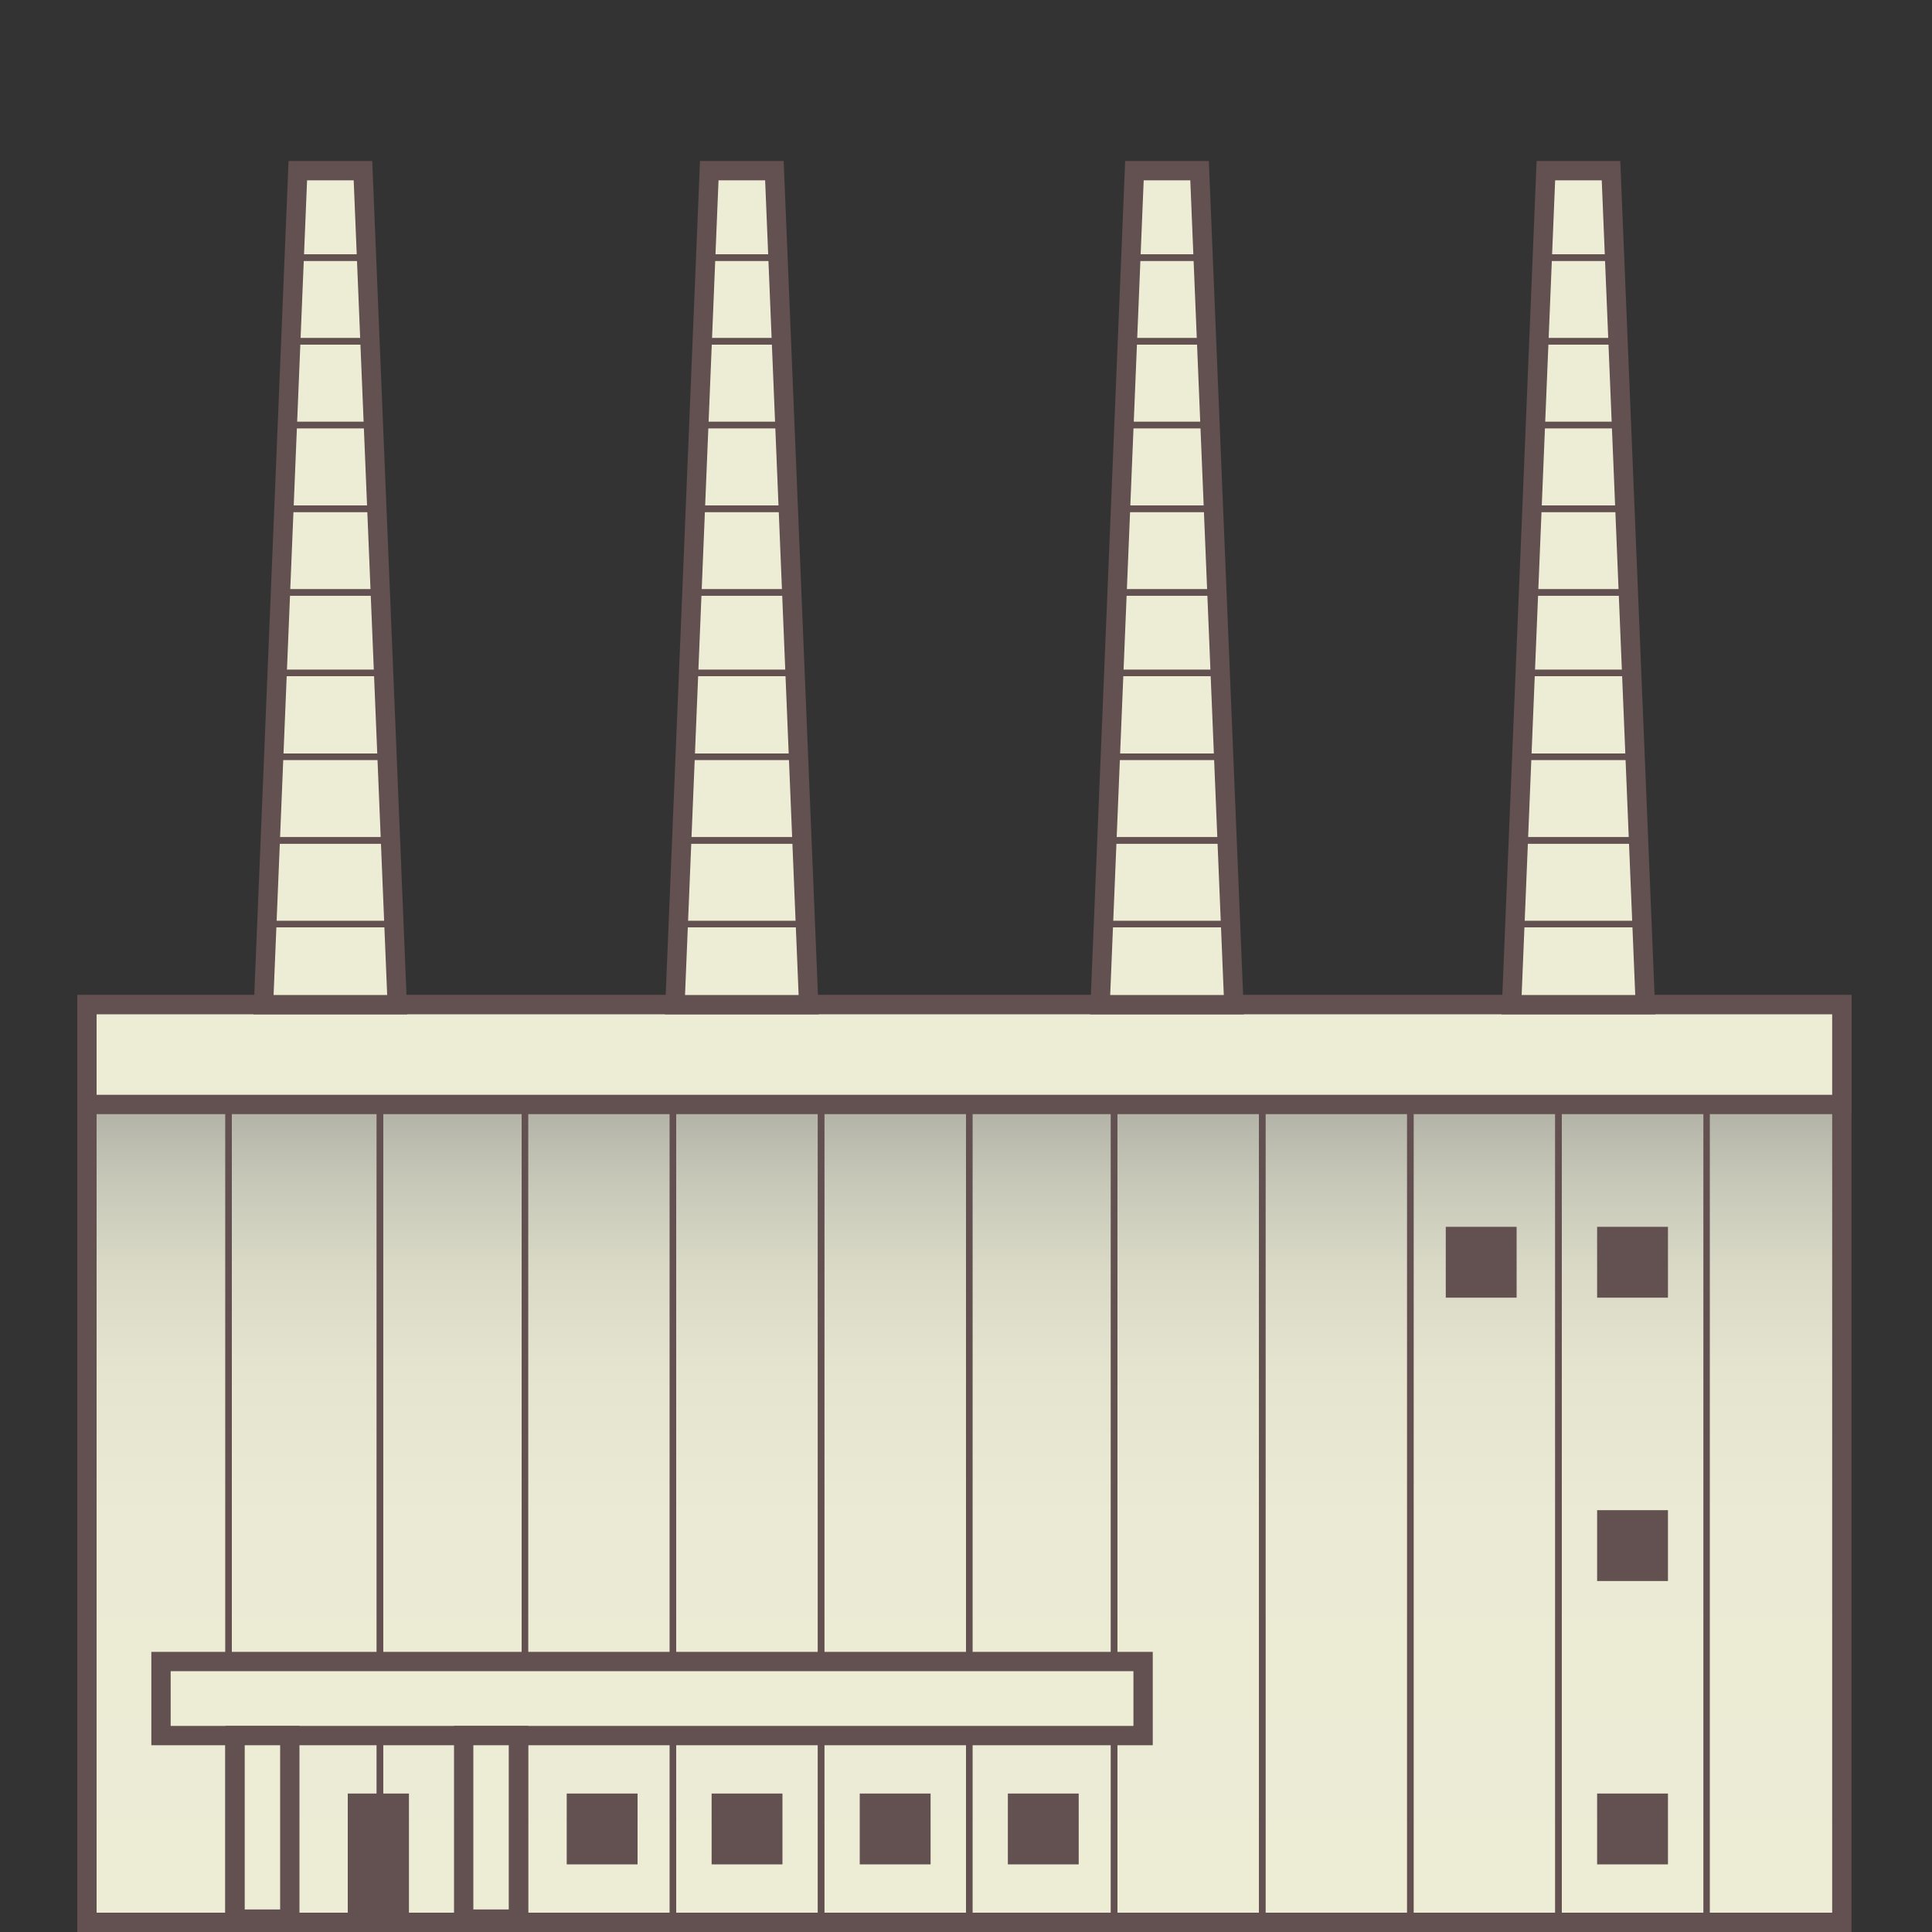 <?xml version="1.0" encoding="utf-8"?>
<!-- Generator: Adobe Illustrator 15.0.0, SVG Export Plug-In . SVG Version: 6.00 Build 0)  -->
<!DOCTYPE svg PUBLIC "-//W3C//DTD SVG 1.1//EN" "http://www.w3.org/Graphics/SVG/1.1/DTD/svg11.dtd">
<svg version="1.1" xmlns="http://www.w3.org/2000/svg" xmlns:xlink="http://www.w3.org/1999/xlink" x="0px" y="0px" width="600px"
	 height="600px" viewBox="0 0 600 600" enable-background="new 0 0 600 600" xml:space="preserve">
<rect x="0" y="0" width="600" height="600" fill="#333333" stroke="none"/>
<g id="Layer_1">
	<linearGradient id="SVGID_1_" gradientUnits="userSpaceOnUse" x1="299.5" y1="597" x2="299.5" y2="312">
		<stop  offset="0" style="stop-color:#EDEDD6"/>
		<stop  offset="0.442" style="stop-color:#EBEBD5"/>
		<stop  offset="0.601" style="stop-color:#E4E4CF"/>
		<stop  offset="0.715" style="stop-color:#D9D9C6"/>
		<stop  offset="0.806" style="stop-color:#C8C8B9"/>
		<stop  offset="0.885" style="stop-color:#B2B2A7"/>
		<stop  offset="0.953" style="stop-color:#979792"/>
		<stop  offset="1" style="stop-color:#808080"/>
	</linearGradient>
	<rect x="27" y="312" fill="url(#SVGID_1_)" stroke="#635050" stroke-width="6" stroke-miterlimit="10" width="545" height="285"/>
	<rect x="27" y="312" fill="#EDEDD6" stroke="#635050" stroke-width="6" stroke-miterlimit="10" width="545" height="31"/>
	<rect x="108" y="557" fill="#635050" width="19" height="37"/>
	<rect x="26" y="344" fill="none" stroke="#635050" stroke-width="2" stroke-miterlimit="10" width="45" height="254"/>
	<rect x="71" y="344" fill="none" stroke="#635050" stroke-width="2" stroke-miterlimit="10" width="47" height="254"/>
	<rect x="118" y="344" fill="none" stroke="#635050" stroke-width="2" stroke-miterlimit="10" width="45" height="254"/>
	<rect x="163" y="344" fill="none" stroke="#635050" stroke-width="2" stroke-miterlimit="10" width="46" height="254"/>
	<rect x="209" y="344" fill="none" stroke="#635050" stroke-width="2" stroke-miterlimit="10" width="46" height="254"/>
	<rect x="255" y="344" fill="none" stroke="#635050" stroke-width="2" stroke-miterlimit="10" width="46" height="254"/>
	<rect x="301" y="344" fill="none" stroke="#635050" stroke-width="2" stroke-miterlimit="10" width="45" height="254"/>
	<rect x="346" y="344" fill="none" stroke="#635050" stroke-width="2" stroke-miterlimit="10" width="46" height="254"/>
	<rect x="392" y="344" fill="none" stroke="#635050" stroke-width="2" stroke-miterlimit="10" width="46" height="254"/>
	<rect x="438" y="344" fill="none" stroke="#635050" stroke-width="2" stroke-miterlimit="10" width="46" height="254"/>
	<rect x="484" y="344" fill="none" stroke="#635050" stroke-width="2" stroke-miterlimit="10" width="46" height="254"/>
	<g>
		<rect x="50" y="516" fill="#EDEDD6" stroke="#635050" stroke-width="6" stroke-miterlimit="10" width="305" height="23"/>
		<rect x="73" y="539" fill="#EDEDD6" stroke="#635050" stroke-width="6" stroke-miterlimit="10" width="17" height="57"/>
		<rect x="144" y="539" fill="#EDEDD6" stroke="#635050" stroke-width="6" stroke-miterlimit="10" width="17" height="57"/>
	</g>
	<rect x="176" y="557" fill="#635050" width="22" height="22"/>
	<rect x="221" y="557" fill="#635050" width="22" height="22"/>
	<rect x="449" y="381" fill="#635050" width="22" height="22"/>
	<rect x="496" y="381" fill="#635050" width="22" height="22"/>
	<rect x="496" y="469" fill="#635050" width="22" height="22"/>
	<rect x="496" y="557" fill="#635050" width="22" height="22"/>
	<rect x="267" y="557" fill="#635050" width="22" height="22"/>
	<rect x="313" y="557" fill="#635050" width="22" height="22"/>
	<g>
		<polygon fill="#EDEDD6" stroke="#635050" stroke-width="6" stroke-miterlimit="10" points="123.367,312 81.839,312 92.486,53 
			112.719,53 		"/>
		<polygon fill="#EDEDD6" stroke="#635050" stroke-width="6" stroke-miterlimit="10" points="251.146,312 209.617,312 220.266,53 
			240.498,53 		"/>
		<polygon fill="#EDEDD6" stroke="#635050" stroke-width="6" stroke-miterlimit="10" points="383.185,312 341.656,312 352.305,53 
			372.536,53 		"/>
		<polygon fill="#EDEDD6" stroke="#635050" stroke-width="6" stroke-miterlimit="10" points="510.963,312 469.436,312 480.083,53 
			500.315,53 		"/>
	</g>
</g>
<g id="Layer_2">
	<g>
		<defs>
			<path id="SVGID_2_" d="M124.493,313h-43.78L92.607,52h19.99L124.493,313z M252.493,312l-42.78,1l9.895-261h22.99L252.493,312z
				 M384.493,313h-43.78l10.895-261l20.99-1L384.493,313z M512.493,313h-43.78l10.895-263h21.99L512.493,313z"/>
		</defs>
		<clipPath id="SVGID_3_">
			<use xlink:href="#SVGID_2_"  overflow="visible"/>
		</clipPath>
		<g clip-path="url(#SVGID_3_)">
			<rect x="57" y="54" fill="none" stroke="#635050" stroke-width="2" stroke-miterlimit="10" width="479" height="26"/>
			<rect x="57" y="80" fill="none" stroke="#635050" stroke-width="2" stroke-miterlimit="10" width="479" height="26"/>
			<rect x="57" y="106" fill="none" stroke="#635050" stroke-width="2" stroke-miterlimit="10" width="479" height="26"/>
			<rect x="57" y="132" fill="none" stroke="#635050" stroke-width="2" stroke-miterlimit="10" width="479" height="26"/>
			<rect x="57" y="158" fill="none" stroke="#635050" stroke-width="2" stroke-miterlimit="10" width="479" height="26"/>
			<rect x="57" y="184" fill="none" stroke="#635050" stroke-width="2" stroke-miterlimit="10" width="479" height="25"/>
			<rect x="57" y="209" fill="none" stroke="#635050" stroke-width="2" stroke-miterlimit="10" width="479" height="26"/>
			<rect x="57" y="235" fill="none" stroke="#635050" stroke-width="2" stroke-miterlimit="10" width="479" height="26"/>
			<rect x="57" y="261" fill="none" stroke="#635050" stroke-width="2" stroke-miterlimit="10" width="479" height="26"/>
			<rect x="57" y="287" fill="none" stroke="#635050" stroke-width="2" stroke-miterlimit="10" width="479" height="26"/>
		</g>
	</g>
</g>
</svg>

